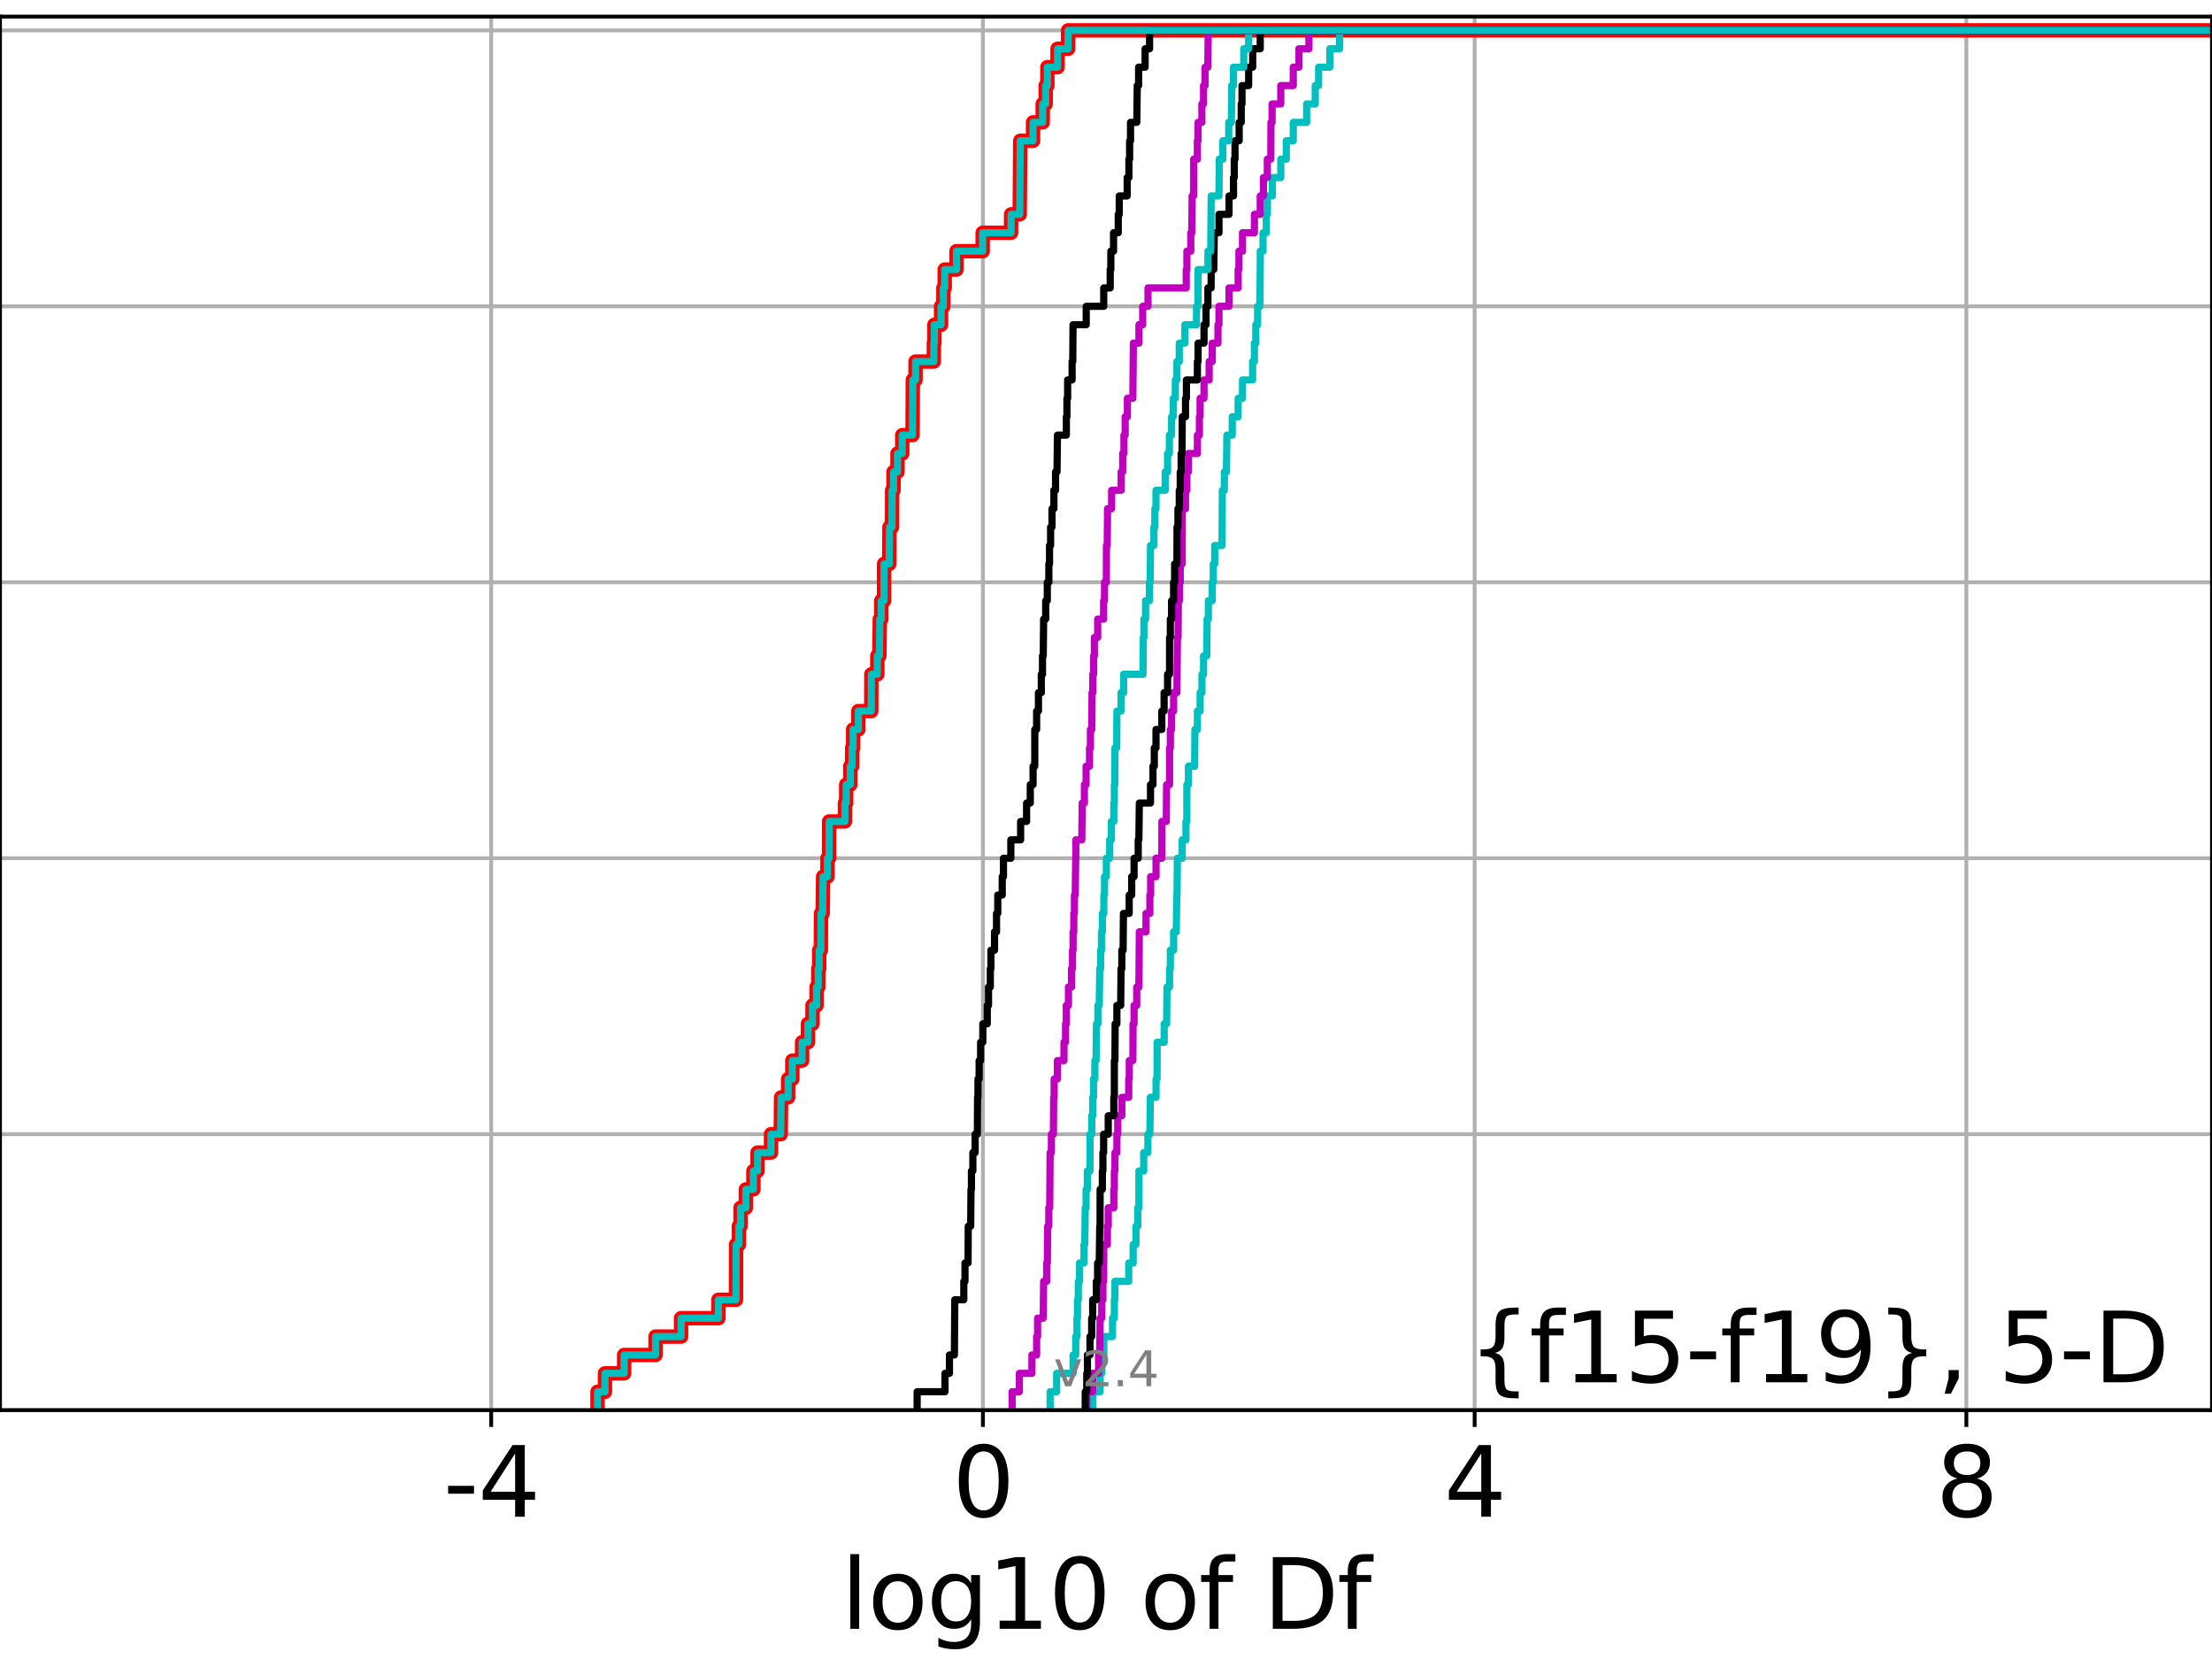 <?xml version="1.0" encoding="utf-8" standalone="no"?>
<!DOCTYPE svg PUBLIC "-//W3C//DTD SVG 1.1//EN"
  "http://www.w3.org/Graphics/SVG/1.1/DTD/svg11.dtd">
<svg height="345.6pt" version="1.1" viewBox="0 0 460.8 345.6" width="460.8pt" xmlns="http://www.w3.org/2000/svg" xmlns:xlink="http://www.w3.org/1999/xlink">
 <defs>
  <style type="text/css">*{stroke-linecap:butt;stroke-linejoin:round;}</style>
 </defs>
 <g id="figure_1">
  <g id="patch_1">
   <path d="M 0 345.6 
L 460.8 345.6 
L 460.8 0 
L 0 0 
z
" style="fill:#ffffff;"/>
  </g>
  <g id="axes_1">
   <g id="patch_2">
    <path d="M 0 293.76 
L 460.8 293.76 
L 460.8 3.456 
L 0 3.456 
z
" style="fill:#ffffff;"/>
   </g>
   <g id="matplotlib.axis_1">
    <g id="xtick_1">
     <g id="line2d_1">
      <path clip-path="url(#p3f30e0b1c6)" d="M 102.325 293.76 
L 102.325 3.456 
" style="fill:none;stroke:#b0b0b0;stroke-linecap:square;stroke-width:0.8;"/>
     </g>
     <g id="line2d_2">
      <defs>
       <path d="M 0 0 
L 0 3.5 
" id="m6f73ee6b99" style="stroke:#000000;stroke-width:0.8;"/>
      </defs>
      <g>
       <use style="stroke:#000000;stroke-width:0.8;" x="102.325" xlink:href="#m6f73ee6b99" y="293.76"/>
      </g>
     </g>
     <g id="text_1">
      <!-- -4 -->
      <g transform="translate(92.354 315.957)scale(0.2 -0.2)">
       <defs>
        <path d="M 313 2009 
L 1997 2009 
L 1997 1497 
L 313 1497 
L 313 2009 
z
" id="DejaVuSans-2d" transform="scale(0.016)"/>
        <path d="M 2419 4116 
L 825 1625 
L 2419 1625 
L 2419 4116 
z
M 2253 4666 
L 3047 4666 
L 3047 1625 
L 3713 1625 
L 3713 1100 
L 3047 1100 
L 3047 0 
L 2419 0 
L 2419 1100 
L 313 1100 
L 313 1709 
L 2253 4666 
z
" id="DejaVuSans-34" transform="scale(0.016)"/>
       </defs>
       <use xlink:href="#DejaVuSans-2d"/>
       <use x="36.084" xlink:href="#DejaVuSans-34"/>
      </g>
     </g>
    </g>
    <g id="xtick_2">
     <g id="line2d_3">
      <path clip-path="url(#p3f30e0b1c6)" d="M 204.76 293.76 
L 204.76 3.456 
" style="fill:none;stroke:#b0b0b0;stroke-linecap:square;stroke-width:0.8;"/>
     </g>
     <g id="line2d_4">
      <g>
       <use style="stroke:#000000;stroke-width:0.8;" x="204.76" xlink:href="#m6f73ee6b99" y="293.76"/>
      </g>
     </g>
     <g id="text_2">
      <!-- 0 -->
      <g transform="translate(198.397 315.957)scale(0.2 -0.2)">
       <defs>
        <path d="M 2034 4250 
Q 1547 4250 1301 3770 
Q 1056 3291 1056 2328 
Q 1056 1369 1301 889 
Q 1547 409 2034 409 
Q 2525 409 2770 889 
Q 3016 1369 3016 2328 
Q 3016 3291 2770 3770 
Q 2525 4250 2034 4250 
z
M 2034 4750 
Q 2819 4750 3233 4129 
Q 3647 3509 3647 2328 
Q 3647 1150 3233 529 
Q 2819 -91 2034 -91 
Q 1250 -91 836 529 
Q 422 1150 422 2328 
Q 422 3509 836 4129 
Q 1250 4750 2034 4750 
z
" id="DejaVuSans-30" transform="scale(0.016)"/>
       </defs>
       <use xlink:href="#DejaVuSans-30"/>
      </g>
     </g>
    </g>
    <g id="xtick_3">
     <g id="line2d_5">
      <path clip-path="url(#p3f30e0b1c6)" d="M 307.195 293.76 
L 307.195 3.456 
" style="fill:none;stroke:#b0b0b0;stroke-linecap:square;stroke-width:0.8;"/>
     </g>
     <g id="line2d_6">
      <g>
       <use style="stroke:#000000;stroke-width:0.8;" x="307.195" xlink:href="#m6f73ee6b99" y="293.76"/>
      </g>
     </g>
     <g id="text_3">
      <!-- 4 -->
      <g transform="translate(300.833 315.957)scale(0.2 -0.2)">
       <use xlink:href="#DejaVuSans-34"/>
      </g>
     </g>
    </g>
    <g id="xtick_4">
     <g id="line2d_7">
      <path clip-path="url(#p3f30e0b1c6)" d="M 409.63 293.76 
L 409.63 3.456 
" style="fill:none;stroke:#b0b0b0;stroke-linecap:square;stroke-width:0.8;"/>
     </g>
     <g id="line2d_8">
      <g>
       <use style="stroke:#000000;stroke-width:0.8;" x="409.63" xlink:href="#m6f73ee6b99" y="293.76"/>
      </g>
     </g>
     <g id="text_4">
      <!-- 8 -->
      <g transform="translate(403.268 315.957)scale(0.2 -0.2)">
       <defs>
        <path d="M 2034 2216 
Q 1584 2216 1326 1975 
Q 1069 1734 1069 1313 
Q 1069 891 1326 650 
Q 1584 409 2034 409 
Q 2484 409 2743 651 
Q 3003 894 3003 1313 
Q 3003 1734 2745 1975 
Q 2488 2216 2034 2216 
z
M 1403 2484 
Q 997 2584 770 2862 
Q 544 3141 544 3541 
Q 544 4100 942 4425 
Q 1341 4750 2034 4750 
Q 2731 4750 3128 4425 
Q 3525 4100 3525 3541 
Q 3525 3141 3298 2862 
Q 3072 2584 2669 2484 
Q 3125 2378 3379 2068 
Q 3634 1759 3634 1313 
Q 3634 634 3220 271 
Q 2806 -91 2034 -91 
Q 1263 -91 848 271 
Q 434 634 434 1313 
Q 434 1759 690 2068 
Q 947 2378 1403 2484 
z
M 1172 3481 
Q 1172 3119 1398 2916 
Q 1625 2713 2034 2713 
Q 2441 2713 2670 2916 
Q 2900 3119 2900 3481 
Q 2900 3844 2670 4047 
Q 2441 4250 2034 4250 
Q 1625 4250 1398 4047 
Q 1172 3844 1172 3481 
z
" id="DejaVuSans-38" transform="scale(0.016)"/>
       </defs>
       <use xlink:href="#DejaVuSans-38"/>
      </g>
     </g>
    </g>
    <g id="text_5">
     <!-- log10 of Df -->
     <g transform="translate(175.214 339.313)scale(0.2 -0.2)">
      <defs>
       <path d="M 603 4863 
L 1178 4863 
L 1178 0 
L 603 0 
L 603 4863 
z
" id="DejaVuSans-6c" transform="scale(0.016)"/>
       <path d="M 1959 3097 
Q 1497 3097 1228 2736 
Q 959 2375 959 1747 
Q 959 1119 1226 758 
Q 1494 397 1959 397 
Q 2419 397 2687 759 
Q 2956 1122 2956 1747 
Q 2956 2369 2687 2733 
Q 2419 3097 1959 3097 
z
M 1959 3584 
Q 2709 3584 3137 3096 
Q 3566 2609 3566 1747 
Q 3566 888 3137 398 
Q 2709 -91 1959 -91 
Q 1206 -91 779 398 
Q 353 888 353 1747 
Q 353 2609 779 3096 
Q 1206 3584 1959 3584 
z
" id="DejaVuSans-6f" transform="scale(0.016)"/>
       <path d="M 2906 1791 
Q 2906 2416 2648 2759 
Q 2391 3103 1925 3103 
Q 1463 3103 1205 2759 
Q 947 2416 947 1791 
Q 947 1169 1205 825 
Q 1463 481 1925 481 
Q 2391 481 2648 825 
Q 2906 1169 2906 1791 
z
M 3481 434 
Q 3481 -459 3084 -895 
Q 2688 -1331 1869 -1331 
Q 1566 -1331 1297 -1286 
Q 1028 -1241 775 -1147 
L 775 -588 
Q 1028 -725 1275 -790 
Q 1522 -856 1778 -856 
Q 2344 -856 2625 -561 
Q 2906 -266 2906 331 
L 2906 616 
Q 2728 306 2450 153 
Q 2172 0 1784 0 
Q 1141 0 747 490 
Q 353 981 353 1791 
Q 353 2603 747 3093 
Q 1141 3584 1784 3584 
Q 2172 3584 2450 3431 
Q 2728 3278 2906 2969 
L 2906 3500 
L 3481 3500 
L 3481 434 
z
" id="DejaVuSans-67" transform="scale(0.016)"/>
       <path d="M 794 531 
L 1825 531 
L 1825 4091 
L 703 3866 
L 703 4441 
L 1819 4666 
L 2450 4666 
L 2450 531 
L 3481 531 
L 3481 0 
L 794 0 
L 794 531 
z
" id="DejaVuSans-31" transform="scale(0.016)"/>
       <path id="DejaVuSans-20" transform="scale(0.016)"/>
       <path d="M 2375 4863 
L 2375 4384 
L 1825 4384 
Q 1516 4384 1395 4259 
Q 1275 4134 1275 3809 
L 1275 3500 
L 2222 3500 
L 2222 3053 
L 1275 3053 
L 1275 0 
L 697 0 
L 697 3053 
L 147 3053 
L 147 3500 
L 697 3500 
L 697 3744 
Q 697 4328 969 4595 
Q 1241 4863 1831 4863 
L 2375 4863 
z
" id="DejaVuSans-66" transform="scale(0.016)"/>
       <path d="M 1259 4147 
L 1259 519 
L 2022 519 
Q 2988 519 3436 956 
Q 3884 1394 3884 2338 
Q 3884 3275 3436 3711 
Q 2988 4147 2022 4147 
L 1259 4147 
z
M 628 4666 
L 1925 4666 
Q 3281 4666 3915 4102 
Q 4550 3538 4550 2338 
Q 4550 1131 3912 565 
Q 3275 0 1925 0 
L 628 0 
L 628 4666 
z
" id="DejaVuSans-44" transform="scale(0.016)"/>
      </defs>
      <use xlink:href="#DejaVuSans-6c"/>
      <use x="27.783" xlink:href="#DejaVuSans-6f"/>
      <use x="88.965" xlink:href="#DejaVuSans-67"/>
      <use x="152.441" xlink:href="#DejaVuSans-31"/>
      <use x="216.064" xlink:href="#DejaVuSans-30"/>
      <use x="279.688" xlink:href="#DejaVuSans-20"/>
      <use x="311.475" xlink:href="#DejaVuSans-6f"/>
      <use x="372.656" xlink:href="#DejaVuSans-66"/>
      <use x="407.861" xlink:href="#DejaVuSans-20"/>
      <use x="439.648" xlink:href="#DejaVuSans-44"/>
      <use x="516.65" xlink:href="#DejaVuSans-66"/>
     </g>
    </g>
   </g>
   <g id="matplotlib.axis_2">
    <g id="ytick_1">
     <g id="line2d_9">
      <path clip-path="url(#p3f30e0b1c6)" d="M 0 293.76 
L 460.8 293.76 
" style="fill:none;stroke:#b0b0b0;stroke-linecap:square;stroke-width:0.8;"/>
     </g>
     <g id="line2d_10">
      <defs>
       <path d="M 0 0 
L -3.5 0 
" id="md36937a448" style="stroke:#000000;stroke-width:0.8;"/>
      </defs>
      <g>
       <use style="stroke:#000000;stroke-width:0.8;" x="0" xlink:href="#md36937a448" y="293.76"/>
      </g>
     </g>
    </g>
    <g id="ytick_2">
     <g id="line2d_11">
      <path clip-path="url(#p3f30e0b1c6)" d="M 0 236.274 
L 460.8 236.274 
" style="fill:none;stroke:#b0b0b0;stroke-linecap:square;stroke-width:0.8;"/>
     </g>
     <g id="line2d_12">
      <g>
       <use style="stroke:#000000;stroke-width:0.8;" x="0" xlink:href="#md36937a448" y="236.274"/>
      </g>
     </g>
    </g>
    <g id="ytick_3">
     <g id="line2d_13">
      <path clip-path="url(#p3f30e0b1c6)" d="M 0 178.788 
L 460.8 178.788 
" style="fill:none;stroke:#b0b0b0;stroke-linecap:square;stroke-width:0.8;"/>
     </g>
     <g id="line2d_14">
      <g>
       <use style="stroke:#000000;stroke-width:0.8;" x="0" xlink:href="#md36937a448" y="178.788"/>
      </g>
     </g>
    </g>
    <g id="ytick_4">
     <g id="line2d_15">
      <path clip-path="url(#p3f30e0b1c6)" d="M 0 121.302 
L 460.8 121.302 
" style="fill:none;stroke:#b0b0b0;stroke-linecap:square;stroke-width:0.8;"/>
     </g>
     <g id="line2d_16">
      <g>
       <use style="stroke:#000000;stroke-width:0.8;" x="0" xlink:href="#md36937a448" y="121.302"/>
      </g>
     </g>
    </g>
    <g id="ytick_5">
     <g id="line2d_17">
      <path clip-path="url(#p3f30e0b1c6)" d="M 0 63.816 
L 460.8 63.816 
" style="fill:none;stroke:#b0b0b0;stroke-linecap:square;stroke-width:0.8;"/>
     </g>
     <g id="line2d_18">
      <g>
       <use style="stroke:#000000;stroke-width:0.8;" x="0" xlink:href="#md36937a448" y="63.816"/>
      </g>
     </g>
    </g>
    <g id="ytick_6">
     <g id="line2d_19">
      <path clip-path="url(#p3f30e0b1c6)" d="M 0 6.33 
L 460.8 6.33 
" style="fill:none;stroke:#b0b0b0;stroke-linecap:square;stroke-width:0.8;"/>
     </g>
     <g id="line2d_20">
      <g>
       <use style="stroke:#000000;stroke-width:0.8;" x="0" xlink:href="#md36937a448" y="6.33"/>
      </g>
     </g>
    </g>
   </g>
   <g id="line2d_21">
    <path clip-path="url(#p3f30e0b1c6)" d="M 124.476 293.76 
L 124.476 289.928 
L 126.028 289.928 
L 126.028 286.095 
L 130.023 286.095 
L 130.023 282.263 
L 136.56 282.263 
L 136.56 278.43 
L 141.885 278.43 
L 141.885 274.598 
L 149.662 274.598 
L 149.662 270.766 
L 153.316 270.766 
L 153.342 259.268 
L 153.924 259.268 
L 153.924 255.436 
L 154.271 255.436 
L 154.271 251.604 
L 155.373 251.604 
L 155.373 247.771 
L 156.946 247.771 
L 156.946 243.939 
L 157.813 243.939 
L 157.813 240.106 
L 160.616 240.106 
L 160.616 236.274 
L 162.632 236.274 
L 162.719 228.609 
L 164.183 228.609 
L 164.183 224.777 
L 165.057 224.777 
L 165.057 220.944 
L 167.093 220.944 
L 167.093 217.112 
L 168.308 217.112 
L 168.308 213.28 
L 169.263 213.28 
L 169.263 209.447 
L 170.102 209.447 
L 170.102 205.615 
L 170.464 205.615 
L 170.464 201.782 
L 170.655 201.782 
L 170.655 197.95 
L 171.004 197.95 
L 171.03 190.285 
L 171.381 190.285 
L 171.469 182.621 
L 172.375 182.621 
L 172.375 178.788 
L 172.709 178.788 
L 172.737 171.123 
L 176.017 171.123 
L 176.017 167.291 
L 176.275 167.291 
L 176.275 163.459 
L 177.132 163.459 
L 177.132 159.626 
L 177.519 159.626 
L 177.519 155.794 
L 177.729 155.794 
L 177.729 151.961 
L 178.814 151.961 
L 178.814 148.129 
L 181.501 148.129 
L 181.521 140.464 
L 182.765 140.464 
L 182.765 136.632 
L 183.19 136.632 
L 183.278 128.967 
L 183.594 128.967 
L 183.594 125.135 
L 184.162 125.135 
L 184.169 117.47 
L 185.249 117.47 
L 185.289 109.805 
L 185.824 109.805 
L 185.85 102.14 
L 186.137 102.14 
L 186.137 98.308 
L 186.968 98.308 
L 186.968 94.475 
L 187.957 94.475 
L 187.957 90.643 
L 190.094 90.643 
L 190.159 79.146 
L 190.725 79.146 
L 190.725 75.313 
L 194.531 75.313 
L 194.531 71.481 
L 194.649 71.481 
L 194.649 67.649 
L 196.046 67.649 
L 196.046 63.816 
L 196.526 63.816 
L 196.526 59.984 
L 196.8 59.984 
L 196.8 56.151 
L 199.258 56.151 
L 199.258 52.319 
L 204.711 52.319 
L 204.711 48.487 
L 210.629 48.487 
L 210.629 44.654 
L 212.426 44.654 
L 212.537 29.325 
L 215.203 29.325 
L 215.203 25.492 
L 217.213 25.492 
L 217.213 21.66 
L 217.835 21.66 
L 217.835 17.827 
L 218.188 17.827 
L 218.188 13.995 
L 220.307 13.995 
L 220.307 10.163 
L 222.505 10.163 
L 222.505 6.33 
L 222.505 6.33 
L 460.8 6.33 
L 460.8 6.33 
" style="fill:none;stroke:#ff0000;stroke-linecap:square;stroke-width:3;"/>
   </g>
   <g id="line2d_22">
    <path clip-path="url(#p3f30e0b1c6)" d="M 227.626 293.76 
L 227.626 289.928 
L 229.166 289.928 
L 229.166 286.095 
L 229.516 286.095 
L 229.516 282.263 
L 229.949 282.263 
L 229.949 278.43 
L 231.76 278.43 
L 231.76 274.598 
L 232.138 274.598 
L 232.138 270.766 
L 232.263 270.766 
L 232.263 266.933 
L 235.133 266.933 
L 235.133 263.101 
L 236.056 263.101 
L 236.056 259.268 
L 236.642 259.268 
L 236.642 255.436 
L 237.024 255.436 
L 237.024 251.604 
L 237.25 251.604 
L 237.258 243.939 
L 238.252 243.939 
L 238.252 240.106 
L 239.124 240.106 
L 239.124 236.274 
L 239.54 236.274 
L 239.636 228.609 
L 240.827 228.609 
L 240.827 224.777 
L 241.04 224.777 
L 241.05 217.112 
L 242.524 217.112 
L 242.524 213.28 
L 243.025 213.28 
L 243.115 205.615 
L 243.642 205.615 
L 243.642 201.782 
L 243.804 201.782 
L 243.804 197.95 
L 244.486 197.95 
L 244.486 194.118 
L 245.045 194.118 
L 245.142 186.453 
L 245.201 186.453 
L 245.276 178.788 
L 246.27 178.788 
L 246.27 174.956 
L 247.052 174.956 
L 247.052 171.123 
L 247.242 171.123 
L 247.248 163.459 
L 247.566 163.459 
L 247.566 159.626 
L 248.866 159.626 
L 248.921 151.961 
L 249.439 151.961 
L 249.439 148.129 
L 250.002 148.129 
L 250.002 144.297 
L 250.389 144.297 
L 250.389 140.464 
L 250.724 140.464 
L 250.724 136.632 
L 251.396 136.632 
L 251.459 128.967 
L 251.732 128.967 
L 251.732 125.135 
L 252.535 125.135 
L 252.535 121.302 
L 252.746 121.302 
L 252.746 117.47 
L 253.048 117.47 
L 253.048 113.637 
L 254.566 113.637 
L 254.64 102.14 
L 255.06 102.14 
L 255.06 98.308 
L 255.492 98.308 
L 255.587 90.643 
L 256.703 90.643 
L 256.703 86.811 
L 257.926 86.811 
L 257.926 82.978 
L 258.837 82.978 
L 258.837 79.146 
L 260.938 79.146 
L 260.938 75.313 
L 261.316 75.313 
L 261.316 71.481 
L 261.609 71.481 
L 261.609 67.649 
L 261.99 67.649 
L 261.99 63.816 
L 262.466 63.816 
L 262.55 52.319 
L 263.11 52.319 
L 263.11 48.487 
L 263.796 48.487 
L 263.796 44.654 
L 264.027 44.654 
L 264.027 40.822 
L 265.059 40.822 
L 265.059 36.989 
L 266.813 36.989 
L 266.813 33.157 
L 267.965 33.157 
L 267.965 29.325 
L 269.414 29.325 
L 269.414 25.492 
L 272.202 25.492 
L 272.202 21.66 
L 273.987 21.66 
L 273.987 17.827 
L 274.695 17.827 
L 274.695 13.995 
L 277.032 13.995 
L 277.032 10.163 
L 279.075 10.163 
L 279.075 6.33 
L 279.075 6.33 
L 460.8 6.33 
L 460.8 6.33 
" style="fill:none;stroke:#00bfbf;stroke-linecap:square;stroke-width:1.5;"/>
   </g>
   <g id="line2d_23">
    <path clip-path="url(#p3f30e0b1c6)" d="M 226.393 293.76 
L 226.393 289.928 
L 227.626 289.928 
L 227.626 286.095 
L 228.857 286.095 
L 228.857 282.263 
L 229.099 282.263 
L 229.166 274.598 
L 229.516 274.598 
L 229.516 270.766 
L 229.754 270.766 
L 229.754 266.933 
L 229.909 266.933 
L 229.949 259.268 
L 230.683 259.268 
L 230.683 255.436 
L 230.865 255.436 
L 230.865 251.604 
L 232.026 251.604 
L 232.026 247.771 
L 232.138 247.771 
L 232.138 243.939 
L 232.263 243.939 
L 232.263 240.106 
L 232.669 240.106 
L 232.669 236.274 
L 232.851 236.274 
L 232.851 232.442 
L 233.7 232.442 
L 233.7 228.609 
L 235.133 228.609 
L 235.133 224.777 
L 235.246 224.777 
L 235.246 220.944 
L 236.001 220.944 
L 236.04 213.28 
L 236.25 213.28 
L 236.25 209.447 
L 236.802 209.447 
L 236.802 205.615 
L 237.25 205.615 
L 237.342 194.118 
L 238.728 194.118 
L 238.728 190.285 
L 239.54 190.285 
L 239.54 186.453 
L 239.699 186.453 
L 239.699 182.621 
L 240.825 182.621 
L 240.825 178.788 
L 242.026 178.788 
L 242.042 171.123 
L 242.96 171.123 
L 243.025 163.459 
L 243.64 163.459 
L 243.642 155.794 
L 243.804 155.794 
L 243.804 151.961 
L 244.062 151.961 
L 244.062 148.129 
L 244.486 148.129 
L 244.486 144.297 
L 245.172 144.297 
L 245.276 132.799 
L 245.412 132.799 
L 245.476 125.135 
L 245.698 125.135 
L 245.698 121.302 
L 245.866 121.302 
L 245.866 117.47 
L 246.273 117.47 
L 246.286 105.973 
L 246.966 105.973 
L 246.966 102.14 
L 247.248 102.14 
L 247.248 98.308 
L 247.567 98.308 
L 247.567 94.475 
L 249.439 94.475 
L 249.439 90.643 
L 249.86 90.643 
L 249.86 86.811 
L 250.002 86.811 
L 250.002 82.978 
L 250.819 82.978 
L 250.819 79.146 
L 251.893 79.146 
L 251.893 75.313 
L 252.535 75.313 
L 252.535 71.481 
L 253.727 71.481 
L 253.727 67.649 
L 253.935 67.649 
L 253.935 63.816 
L 256.028 63.816 
L 256.028 59.984 
L 257.926 59.984 
L 257.926 56.151 
L 258.096 56.151 
L 258.096 52.319 
L 258.837 52.319 
L 258.837 48.487 
L 261.316 48.487 
L 261.316 44.654 
L 262.529 44.654 
L 262.529 40.822 
L 263.195 40.822 
L 263.195 36.989 
L 264.008 36.989 
L 264.008 33.157 
L 264.73 33.157 
L 264.762 25.492 
L 265 25.492 
L 265 21.66 
L 266.813 21.66 
L 266.813 17.827 
L 269.414 17.827 
L 269.414 13.995 
L 270.599 13.995 
L 270.599 10.163 
L 272.673 10.163 
L 272.673 6.33 
L 272.673 6.33 
L 460.8 6.33 
L 460.8 6.33 
" style="fill:none;stroke:#bf00bf;stroke-linecap:square;stroke-width:1.5;"/>
   </g>
   <g id="line2d_24">
    <path clip-path="url(#p3f30e0b1c6)" d="M 226.075 293.76 
L 226.075 289.928 
L 226.393 289.928 
L 226.393 286.095 
L 226.534 286.095 
L 226.534 282.263 
L 227.064 282.263 
L 227.064 278.43 
L 227.42 278.43 
L 227.42 274.598 
L 227.626 274.598 
L 227.626 270.766 
L 228.393 270.766 
L 228.393 266.933 
L 228.652 266.933 
L 228.652 263.101 
L 228.992 263.101 
L 229.099 255.436 
L 229.166 255.436 
L 229.177 247.771 
L 229.641 247.771 
L 229.641 243.939 
L 229.754 243.939 
L 229.754 240.106 
L 229.909 240.106 
L 229.909 236.274 
L 230.865 236.274 
L 230.865 232.442 
L 232.026 232.442 
L 232.026 228.609 
L 232.138 228.609 
L 232.142 220.944 
L 232.263 220.944 
L 232.306 213.28 
L 232.669 213.28 
L 232.669 209.447 
L 233.461 209.447 
L 233.532 201.782 
L 233.7 201.782 
L 233.7 197.95 
L 233.965 197.95 
L 234.034 190.285 
L 235.229 190.285 
L 235.229 186.453 
L 235.753 186.453 
L 235.753 182.621 
L 236.25 182.621 
L 236.25 178.788 
L 237.11 178.788 
L 237.11 174.956 
L 237.25 174.956 
L 237.342 167.291 
L 239.67 167.291 
L 239.67 163.459 
L 240.187 163.459 
L 240.187 159.626 
L 240.462 159.626 
L 240.462 155.794 
L 240.817 155.794 
L 240.817 151.961 
L 242.026 151.961 
L 242.026 148.129 
L 242.507 148.129 
L 242.507 144.297 
L 243.23 144.297 
L 243.23 140.464 
L 243.64 140.464 
L 243.642 132.799 
L 243.804 132.799 
L 243.804 128.967 
L 244.062 128.967 
L 244.062 125.135 
L 244.486 125.135 
L 244.486 121.302 
L 244.699 121.302 
L 244.699 117.47 
L 245.172 117.47 
L 245.201 109.805 
L 245.389 109.805 
L 245.389 105.973 
L 245.665 105.973 
L 245.665 102.14 
L 245.866 102.14 
L 245.866 98.308 
L 246.058 98.308 
L 246.058 94.475 
L 246.239 94.475 
L 246.286 86.811 
L 246.966 86.811 
L 246.966 82.978 
L 247.152 82.978 
L 247.152 79.146 
L 249.439 79.146 
L 249.439 75.313 
L 249.581 75.313 
L 249.581 71.481 
L 250.819 71.481 
L 250.819 67.649 
L 251.24 67.649 
L 251.24 63.816 
L 251.634 63.816 
L 251.634 59.984 
L 252.301 59.984 
L 252.301 56.151 
L 252.856 56.151 
L 252.954 48.487 
L 253.935 48.487 
L 253.935 44.654 
L 256.028 44.654 
L 256.028 40.822 
L 256.964 40.822 
L 256.964 36.989 
L 257.116 36.989 
L 257.116 33.157 
L 257.276 33.157 
L 257.276 29.325 
L 258.14 29.325 
L 258.14 25.492 
L 258.573 25.492 
L 258.573 21.66 
L 258.733 21.66 
L 258.733 17.827 
L 260.118 17.827 
L 260.118 13.995 
L 260.962 13.995 
L 260.962 10.163 
L 262.529 10.163 
L 262.529 6.33 
L 262.529 6.33 
L 460.8 6.33 
L 460.8 6.33 
" style="fill:none;stroke:#000000;stroke-linecap:square;stroke-width:1.5;"/>
   </g>
   <g id="line2d_25">
    <path clip-path="url(#p3f30e0b1c6)" d="M 218.763 293.76 
L 218.763 289.928 
L 220.125 289.928 
L 220.125 286.095 
L 223.544 286.095 
L 223.544 282.263 
L 224.094 282.263 
L 224.094 278.43 
L 224.349 278.43 
L 224.349 274.598 
L 224.461 274.598 
L 224.461 270.766 
L 224.633 270.766 
L 224.633 266.933 
L 224.892 266.933 
L 224.892 263.101 
L 225.815 263.101 
L 225.815 259.268 
L 225.978 259.268 
L 226.075 251.604 
L 226.254 251.604 
L 226.254 247.771 
L 226.512 247.771 
L 226.512 243.939 
L 227.064 243.939 
L 227.073 236.274 
L 227.439 236.274 
L 227.439 232.442 
L 227.626 232.442 
L 227.626 228.609 
L 227.799 228.609 
L 227.799 224.777 
L 228.082 224.777 
L 228.082 220.944 
L 228.329 220.944 
L 228.416 213.28 
L 228.719 213.28 
L 228.719 209.447 
L 228.992 209.447 
L 229.099 201.782 
L 229.287 201.782 
L 229.287 197.95 
L 229.455 197.95 
L 229.455 194.118 
L 229.641 194.118 
L 229.641 190.285 
L 229.948 190.285 
L 229.948 186.453 
L 230.09 186.453 
L 230.09 182.621 
L 230.473 182.621 
L 230.473 178.788 
L 231.169 178.788 
L 231.169 174.956 
L 231.515 174.956 
L 231.515 171.123 
L 232.025 171.123 
L 232.025 167.291 
L 232.138 167.291 
L 232.138 163.459 
L 232.257 163.459 
L 232.263 155.794 
L 232.632 155.794 
L 232.677 148.129 
L 233.532 148.129 
L 233.532 144.297 
L 234.08 144.297 
L 234.08 140.464 
L 238.108 140.464 
L 238.174 132.799 
L 238.301 132.799 
L 238.301 128.967 
L 238.649 128.967 
L 238.649 125.135 
L 239.448 125.135 
L 239.448 121.302 
L 239.605 121.302 
L 239.67 113.637 
L 240.376 113.637 
L 240.376 109.805 
L 240.578 109.805 
L 240.578 105.973 
L 240.817 105.973 
L 240.817 102.14 
L 242.729 102.14 
L 242.729 98.308 
L 243.23 98.308 
L 243.23 94.475 
L 243.608 94.475 
L 243.608 90.643 
L 244.062 90.643 
L 244.062 86.811 
L 244.423 86.811 
L 244.423 82.978 
L 244.845 82.978 
L 244.845 79.146 
L 245.172 79.146 
L 245.172 75.313 
L 245.665 75.313 
L 245.665 71.481 
L 246.829 71.481 
L 246.829 67.649 
L 249.257 67.649 
L 249.257 63.816 
L 249.573 63.816 
L 249.576 56.151 
L 251.634 56.151 
L 251.634 52.319 
L 252.213 52.319 
L 252.317 40.822 
L 253.935 40.822 
L 253.999 33.157 
L 254.742 33.157 
L 254.742 29.325 
L 255.97 29.325 
L 255.97 25.492 
L 256.522 25.492 
L 256.595 17.827 
L 256.964 17.827 
L 256.964 13.995 
L 259.1 13.995 
L 259.1 10.163 
L 260.118 10.163 
L 260.118 6.33 
L 260.118 6.33 
L 460.8 6.33 
L 460.8 6.33 
" style="fill:none;stroke:#00bfbf;stroke-linecap:square;stroke-width:1.5;"/>
   </g>
   <g id="line2d_26">
    <path clip-path="url(#p3f30e0b1c6)" d="M 210.843 293.76 
L 210.843 289.928 
L 212.353 289.928 
L 212.353 286.095 
L 214.971 286.095 
L 214.971 282.263 
L 215.95 282.263 
L 215.95 278.43 
L 216.15 278.43 
L 216.15 274.598 
L 217.316 274.598 
L 217.408 266.933 
L 218.042 266.933 
L 218.042 263.101 
L 218.184 263.101 
L 218.254 255.436 
L 218.482 255.436 
L 218.482 251.604 
L 218.675 251.604 
L 218.763 240.106 
L 219.025 240.106 
L 219.025 236.274 
L 219.442 236.274 
L 219.501 228.609 
L 219.601 228.609 
L 219.601 224.777 
L 220.27 224.777 
L 220.27 220.944 
L 221.648 220.944 
L 221.648 217.112 
L 221.979 217.112 
L 221.979 213.28 
L 222.132 213.28 
L 222.132 209.447 
L 222.578 209.447 
L 222.578 205.615 
L 223.213 205.615 
L 223.213 201.782 
L 223.421 201.782 
L 223.421 197.95 
L 223.544 197.95 
L 223.544 194.118 
L 223.696 194.118 
L 223.696 190.285 
L 223.827 190.285 
L 223.827 186.453 
L 223.989 186.453 
L 224.094 178.788 
L 224.116 178.788 
L 224.116 174.956 
L 225.356 174.956 
L 225.453 167.291 
L 225.901 167.291 
L 225.901 163.459 
L 226.254 163.459 
L 226.254 159.626 
L 226.968 159.626 
L 226.968 155.794 
L 227.157 155.794 
L 227.157 151.961 
L 227.44 151.961 
L 227.489 144.297 
L 227.65 144.297 
L 227.65 140.464 
L 227.825 140.464 
L 227.825 136.632 
L 227.979 136.632 
L 227.979 132.799 
L 228.671 132.799 
L 228.671 128.967 
L 229.899 128.967 
L 229.899 125.135 
L 230.09 125.135 
L 230.09 121.302 
L 230.473 121.302 
L 230.491 113.637 
L 230.651 113.637 
L 230.724 105.973 
L 231.57 105.973 
L 231.57 102.14 
L 233.552 102.14 
L 233.552 98.308 
L 233.877 98.308 
L 233.877 94.475 
L 234.142 94.475 
L 234.142 90.643 
L 234.392 90.643 
L 234.392 86.811 
L 234.853 86.811 
L 234.853 82.978 
L 235.992 82.978 
L 236.103 71.481 
L 237.263 71.481 
L 237.263 67.649 
L 238.045 67.649 
L 238.045 63.816 
L 239.151 63.816 
L 239.151 59.984 
L 247.116 59.984 
L 247.116 56.151 
L 247.255 56.151 
L 247.255 52.319 
L 248.063 52.319 
L 248.063 48.487 
L 248.28 48.487 
L 248.337 40.822 
L 248.661 40.822 
L 248.673 33.157 
L 249.43 33.157 
L 249.43 29.325 
L 249.576 29.325 
L 249.576 25.492 
L 250.375 25.492 
L 250.375 21.66 
L 250.719 21.66 
L 250.719 17.827 
L 251.037 17.827 
L 251.037 13.995 
L 251.603 13.995 
L 251.702 6.33 
L 251.702 6.33 
L 460.8 6.33 
L 460.8 6.33 
" style="fill:none;stroke:#bf00bf;stroke-linecap:square;stroke-width:1.5;"/>
   </g>
   <g id="line2d_27">
    <path clip-path="url(#p3f30e0b1c6)" d="M 191.056 293.76 
L 191.056 289.928 
L 196.857 289.928 
L 196.857 286.095 
L 197.786 286.095 
L 197.786 282.263 
L 198.817 282.263 
L 198.901 270.766 
L 200.78 270.766 
L 200.78 266.933 
L 201.026 266.933 
L 201.026 263.101 
L 201.664 263.101 
L 201.704 255.436 
L 202.216 255.436 
L 202.275 247.771 
L 202.368 247.771 
L 202.368 243.939 
L 202.664 243.939 
L 202.664 240.106 
L 203.143 240.106 
L 203.143 236.274 
L 203.606 236.274 
L 203.648 228.609 
L 203.732 228.609 
L 203.732 224.777 
L 203.973 224.777 
L 203.973 220.944 
L 204.278 220.944 
L 204.278 217.112 
L 204.743 217.112 
L 204.743 213.28 
L 205.667 213.28 
L 205.667 209.447 
L 205.926 209.447 
L 205.926 205.615 
L 206.3 205.615 
L 206.3 201.782 
L 206.427 201.782 
L 206.427 197.95 
L 207.179 197.95 
L 207.179 194.118 
L 207.595 194.118 
L 207.595 190.285 
L 207.855 190.285 
L 207.855 186.453 
L 208.784 186.453 
L 208.784 182.621 
L 209.041 182.621 
L 209.041 178.788 
L 210.577 178.788 
L 210.577 174.956 
L 212.613 174.956 
L 212.613 171.123 
L 213.855 171.123 
L 213.855 167.291 
L 214.625 167.291 
L 214.625 163.459 
L 215.21 163.459 
L 215.21 159.626 
L 215.56 159.626 
L 215.567 151.961 
L 215.95 151.961 
L 215.95 148.129 
L 216.33 148.129 
L 216.33 144.297 
L 216.923 144.297 
L 216.923 140.464 
L 217.172 140.464 
L 217.172 136.632 
L 217.327 136.632 
L 217.408 128.967 
L 217.839 128.967 
L 217.839 125.135 
L 218.174 125.135 
L 218.174 121.302 
L 218.494 121.302 
L 218.494 117.47 
L 218.635 117.47 
L 218.635 113.637 
L 218.86 113.637 
L 218.86 109.805 
L 219.15 109.805 
L 219.15 105.973 
L 219.548 105.973 
L 219.548 102.14 
L 219.887 102.14 
L 219.887 98.308 
L 220.195 98.308 
L 220.284 90.643 
L 222.146 90.643 
L 222.146 86.811 
L 222.263 86.811 
L 222.263 82.978 
L 222.41 82.978 
L 222.41 79.146 
L 223.339 79.146 
L 223.339 75.313 
L 223.474 75.313 
L 223.532 67.649 
L 226.28 67.649 
L 226.28 63.816 
L 229.926 63.816 
L 229.926 59.984 
L 231.276 59.984 
L 231.276 56.151 
L 231.411 56.151 
L 231.411 52.319 
L 231.972 52.319 
L 231.972 48.487 
L 232.951 48.487 
L 232.951 44.654 
L 233.161 44.654 
L 233.161 40.822 
L 234.812 40.822 
L 234.812 36.989 
L 235.172 36.989 
L 235.172 33.157 
L 235.323 33.157 
L 235.323 29.325 
L 235.51 29.325 
L 235.51 25.492 
L 236.815 25.492 
L 236.912 17.827 
L 237.195 17.827 
L 237.195 13.995 
L 238.552 13.995 
L 238.552 10.163 
L 239.477 10.163 
L 239.477 6.33 
L 239.477 6.33 
L 460.8 6.33 
L 460.8 6.33 
" style="fill:none;stroke:#000000;stroke-linecap:square;stroke-width:1.5;"/>
   </g>
   <g id="line2d_28">
    <path clip-path="url(#p3f30e0b1c6)" d="M 124.476 293.76 
L 124.476 289.928 
L 126.028 289.928 
L 126.028 286.095 
L 130.023 286.095 
L 130.023 282.263 
L 136.56 282.263 
L 136.56 278.43 
L 141.885 278.43 
L 141.885 274.598 
L 149.662 274.598 
L 149.662 270.766 
L 153.316 270.766 
L 153.342 259.268 
L 153.924 259.268 
L 153.924 255.436 
L 154.271 255.436 
L 154.271 251.604 
L 155.373 251.604 
L 155.373 247.771 
L 156.946 247.771 
L 156.946 243.939 
L 157.813 243.939 
L 157.813 240.106 
L 160.616 240.106 
L 160.616 236.274 
L 162.632 236.274 
L 162.719 228.609 
L 164.183 228.609 
L 164.183 224.777 
L 165.057 224.777 
L 165.057 220.944 
L 167.093 220.944 
L 167.093 217.112 
L 168.308 217.112 
L 168.308 213.28 
L 169.263 213.28 
L 169.263 209.447 
L 170.102 209.447 
L 170.102 205.615 
L 170.464 205.615 
L 170.464 201.782 
L 170.655 201.782 
L 170.655 197.95 
L 171.004 197.95 
L 171.03 190.285 
L 171.381 190.285 
L 171.469 182.621 
L 172.375 182.621 
L 172.375 178.788 
L 172.709 178.788 
L 172.737 171.123 
L 176.017 171.123 
L 176.017 167.291 
L 176.275 167.291 
L 176.275 163.459 
L 177.132 163.459 
L 177.132 159.626 
L 177.519 159.626 
L 177.519 155.794 
L 177.729 155.794 
L 177.729 151.961 
L 178.814 151.961 
L 178.814 148.129 
L 181.501 148.129 
L 181.521 140.464 
L 182.765 140.464 
L 182.765 136.632 
L 183.19 136.632 
L 183.278 128.967 
L 183.594 128.967 
L 183.594 125.135 
L 184.162 125.135 
L 184.169 117.47 
L 185.249 117.47 
L 185.289 109.805 
L 185.824 109.805 
L 185.85 102.14 
L 186.137 102.14 
L 186.137 98.308 
L 186.968 98.308 
L 186.968 94.475 
L 187.957 94.475 
L 187.957 90.643 
L 190.094 90.643 
L 190.159 79.146 
L 190.725 79.146 
L 190.725 75.313 
L 194.531 75.313 
L 194.531 71.481 
L 194.649 71.481 
L 194.649 67.649 
L 196.046 67.649 
L 196.046 63.816 
L 196.526 63.816 
L 196.526 59.984 
L 196.8 59.984 
L 196.8 56.151 
L 199.258 56.151 
L 199.258 52.319 
L 204.711 52.319 
L 204.711 48.487 
L 210.629 48.487 
L 210.629 44.654 
L 212.426 44.654 
L 212.537 29.325 
L 215.209 29.325 
L 215.209 25.492 
L 217.213 25.492 
L 217.213 21.66 
L 217.835 21.66 
L 217.835 17.827 
L 218.188 17.827 
L 218.188 13.995 
L 220.307 13.995 
L 220.307 10.163 
L 222.505 10.163 
L 222.505 6.33 
L 222.505 6.33 
L 460.8 6.33 
L 460.8 6.33 
" style="fill:none;stroke:#00bfbf;stroke-linecap:square;stroke-width:1.5;"/>
   </g>
   <g id="patch_3">
    <path d="M 0 293.76 
L 0 3.456 
" style="fill:none;stroke:#000000;stroke-linecap:square;stroke-linejoin:miter;stroke-width:0.8;"/>
   </g>
   <g id="patch_4">
    <path d="M 460.8 293.76 
L 460.8 3.456 
" style="fill:none;stroke:#000000;stroke-linecap:square;stroke-linejoin:miter;stroke-width:0.8;"/>
   </g>
   <g id="patch_5">
    <path d="M 0 293.76 
L 460.8 293.76 
" style="fill:none;stroke:#000000;stroke-linecap:square;stroke-linejoin:miter;stroke-width:0.8;"/>
   </g>
   <g id="patch_6">
    <path d="M 0 3.456 
L 460.8 3.456 
" style="fill:none;stroke:#000000;stroke-linecap:square;stroke-linejoin:miter;stroke-width:0.8;"/>
   </g>
   <g id="text_6">
    <!-- {f15-f19}, 5-D -->
    <g transform="translate(305.884 287.954)scale(0.2 -0.2)">
     <defs>
      <path d="M 3272 -594 
L 3272 -1044 
L 3078 -1044 
Q 2300 -1044 2036 -812 
Q 1772 -581 1772 109 
L 1772 856 
Q 1772 1328 1603 1509 
Q 1434 1691 991 1691 
L 800 1691 
L 800 2138 
L 991 2138 
Q 1438 2138 1605 2317 
Q 1772 2497 1772 2963 
L 1772 3713 
Q 1772 4403 2036 4633 
Q 2300 4863 3078 4863 
L 3272 4863 
L 3272 4416 
L 3059 4416 
Q 2619 4416 2484 4278 
Q 2350 4141 2350 3700 
L 2350 2925 
Q 2350 2434 2208 2212 
Q 2066 1991 1722 1913 
Q 2069 1828 2209 1606 
Q 2350 1384 2350 897 
L 2350 122 
Q 2350 -319 2484 -456 
Q 2619 -594 3059 -594 
L 3272 -594 
z
" id="DejaVuSans-7b" transform="scale(0.016)"/>
      <path d="M 691 4666 
L 3169 4666 
L 3169 4134 
L 1269 4134 
L 1269 2991 
Q 1406 3038 1543 3061 
Q 1681 3084 1819 3084 
Q 2600 3084 3056 2656 
Q 3513 2228 3513 1497 
Q 3513 744 3044 326 
Q 2575 -91 1722 -91 
Q 1428 -91 1123 -41 
Q 819 9 494 109 
L 494 744 
Q 775 591 1075 516 
Q 1375 441 1709 441 
Q 2250 441 2565 725 
Q 2881 1009 2881 1497 
Q 2881 1984 2565 2268 
Q 2250 2553 1709 2553 
Q 1456 2553 1204 2497 
Q 953 2441 691 2322 
L 691 4666 
z
" id="DejaVuSans-35" transform="scale(0.016)"/>
      <path d="M 703 97 
L 703 672 
Q 941 559 1184 500 
Q 1428 441 1663 441 
Q 2288 441 2617 861 
Q 2947 1281 2994 2138 
Q 2813 1869 2534 1725 
Q 2256 1581 1919 1581 
Q 1219 1581 811 2004 
Q 403 2428 403 3163 
Q 403 3881 828 4315 
Q 1253 4750 1959 4750 
Q 2769 4750 3195 4129 
Q 3622 3509 3622 2328 
Q 3622 1225 3098 567 
Q 2575 -91 1691 -91 
Q 1453 -91 1209 -44 
Q 966 3 703 97 
z
M 1959 2075 
Q 2384 2075 2632 2365 
Q 2881 2656 2881 3163 
Q 2881 3666 2632 3958 
Q 2384 4250 1959 4250 
Q 1534 4250 1286 3958 
Q 1038 3666 1038 3163 
Q 1038 2656 1286 2365 
Q 1534 2075 1959 2075 
z
" id="DejaVuSans-39" transform="scale(0.016)"/>
      <path d="M 800 -594 
L 1019 -594 
Q 1456 -594 1589 -459 
Q 1722 -325 1722 122 
L 1722 897 
Q 1722 1384 1862 1606 
Q 2003 1828 2350 1913 
Q 2003 1991 1862 2212 
Q 1722 2434 1722 2925 
L 1722 3700 
Q 1722 4144 1589 4280 
Q 1456 4416 1019 4416 
L 800 4416 
L 800 4863 
L 997 4863 
Q 1775 4863 2036 4633 
Q 2297 4403 2297 3713 
L 2297 2963 
Q 2297 2497 2465 2317 
Q 2634 2138 3078 2138 
L 3272 2138 
L 3272 1691 
L 3078 1691 
Q 2634 1691 2465 1509 
Q 2297 1328 2297 856 
L 2297 109 
Q 2297 -581 2036 -812 
Q 1775 -1044 997 -1044 
L 800 -1044 
L 800 -594 
z
" id="DejaVuSans-7d" transform="scale(0.016)"/>
      <path d="M 750 794 
L 1409 794 
L 1409 256 
L 897 -744 
L 494 -744 
L 750 256 
L 750 794 
z
" id="DejaVuSans-2c" transform="scale(0.016)"/>
     </defs>
     <use xlink:href="#DejaVuSans-7b"/>
     <use x="63.623" xlink:href="#DejaVuSans-66"/>
     <use x="98.828" xlink:href="#DejaVuSans-31"/>
     <use x="162.451" xlink:href="#DejaVuSans-35"/>
     <use x="226.074" xlink:href="#DejaVuSans-2d"/>
     <use x="262.158" xlink:href="#DejaVuSans-66"/>
     <use x="297.363" xlink:href="#DejaVuSans-31"/>
     <use x="360.986" xlink:href="#DejaVuSans-39"/>
     <use x="424.609" xlink:href="#DejaVuSans-7d"/>
     <use x="488.232" xlink:href="#DejaVuSans-2c"/>
     <use x="520.02" xlink:href="#DejaVuSans-20"/>
     <use x="551.807" xlink:href="#DejaVuSans-35"/>
     <use x="615.43" xlink:href="#DejaVuSans-2d"/>
     <use x="651.514" xlink:href="#DejaVuSans-44"/>
    </g>
   </g>
   <g id="text_7">
    <!-- v2.4 -->
    <g style="fill:#808080;" transform="translate(219.489 288.777)scale(0.1 -0.1)">
     <defs>
      <path d="M 191 3500 
L 800 3500 
L 1894 563 
L 2988 3500 
L 3597 3500 
L 2284 0 
L 1503 0 
L 191 3500 
z
" id="DejaVuSans-76" transform="scale(0.016)"/>
      <path d="M 1228 531 
L 3431 531 
L 3431 0 
L 469 0 
L 469 531 
Q 828 903 1448 1529 
Q 2069 2156 2228 2338 
Q 2531 2678 2651 2914 
Q 2772 3150 2772 3378 
Q 2772 3750 2511 3984 
Q 2250 4219 1831 4219 
Q 1534 4219 1204 4116 
Q 875 4013 500 3803 
L 500 4441 
Q 881 4594 1212 4672 
Q 1544 4750 1819 4750 
Q 2544 4750 2975 4387 
Q 3406 4025 3406 3419 
Q 3406 3131 3298 2873 
Q 3191 2616 2906 2266 
Q 2828 2175 2409 1742 
Q 1991 1309 1228 531 
z
" id="DejaVuSans-32" transform="scale(0.016)"/>
      <path d="M 684 794 
L 1344 794 
L 1344 0 
L 684 0 
L 684 794 
z
" id="DejaVuSans-2e" transform="scale(0.016)"/>
     </defs>
     <use xlink:href="#DejaVuSans-76"/>
     <use x="59.18" xlink:href="#DejaVuSans-32"/>
     <use x="122.803" xlink:href="#DejaVuSans-2e"/>
     <use x="154.59" xlink:href="#DejaVuSans-34"/>
    </g>
   </g>
  </g>
 </g>
 <defs>
  <clipPath id="p3f30e0b1c6">
   <rect height="290.304" width="460.8" x="0" y="3.456"/>
  </clipPath>
 </defs>
</svg>
